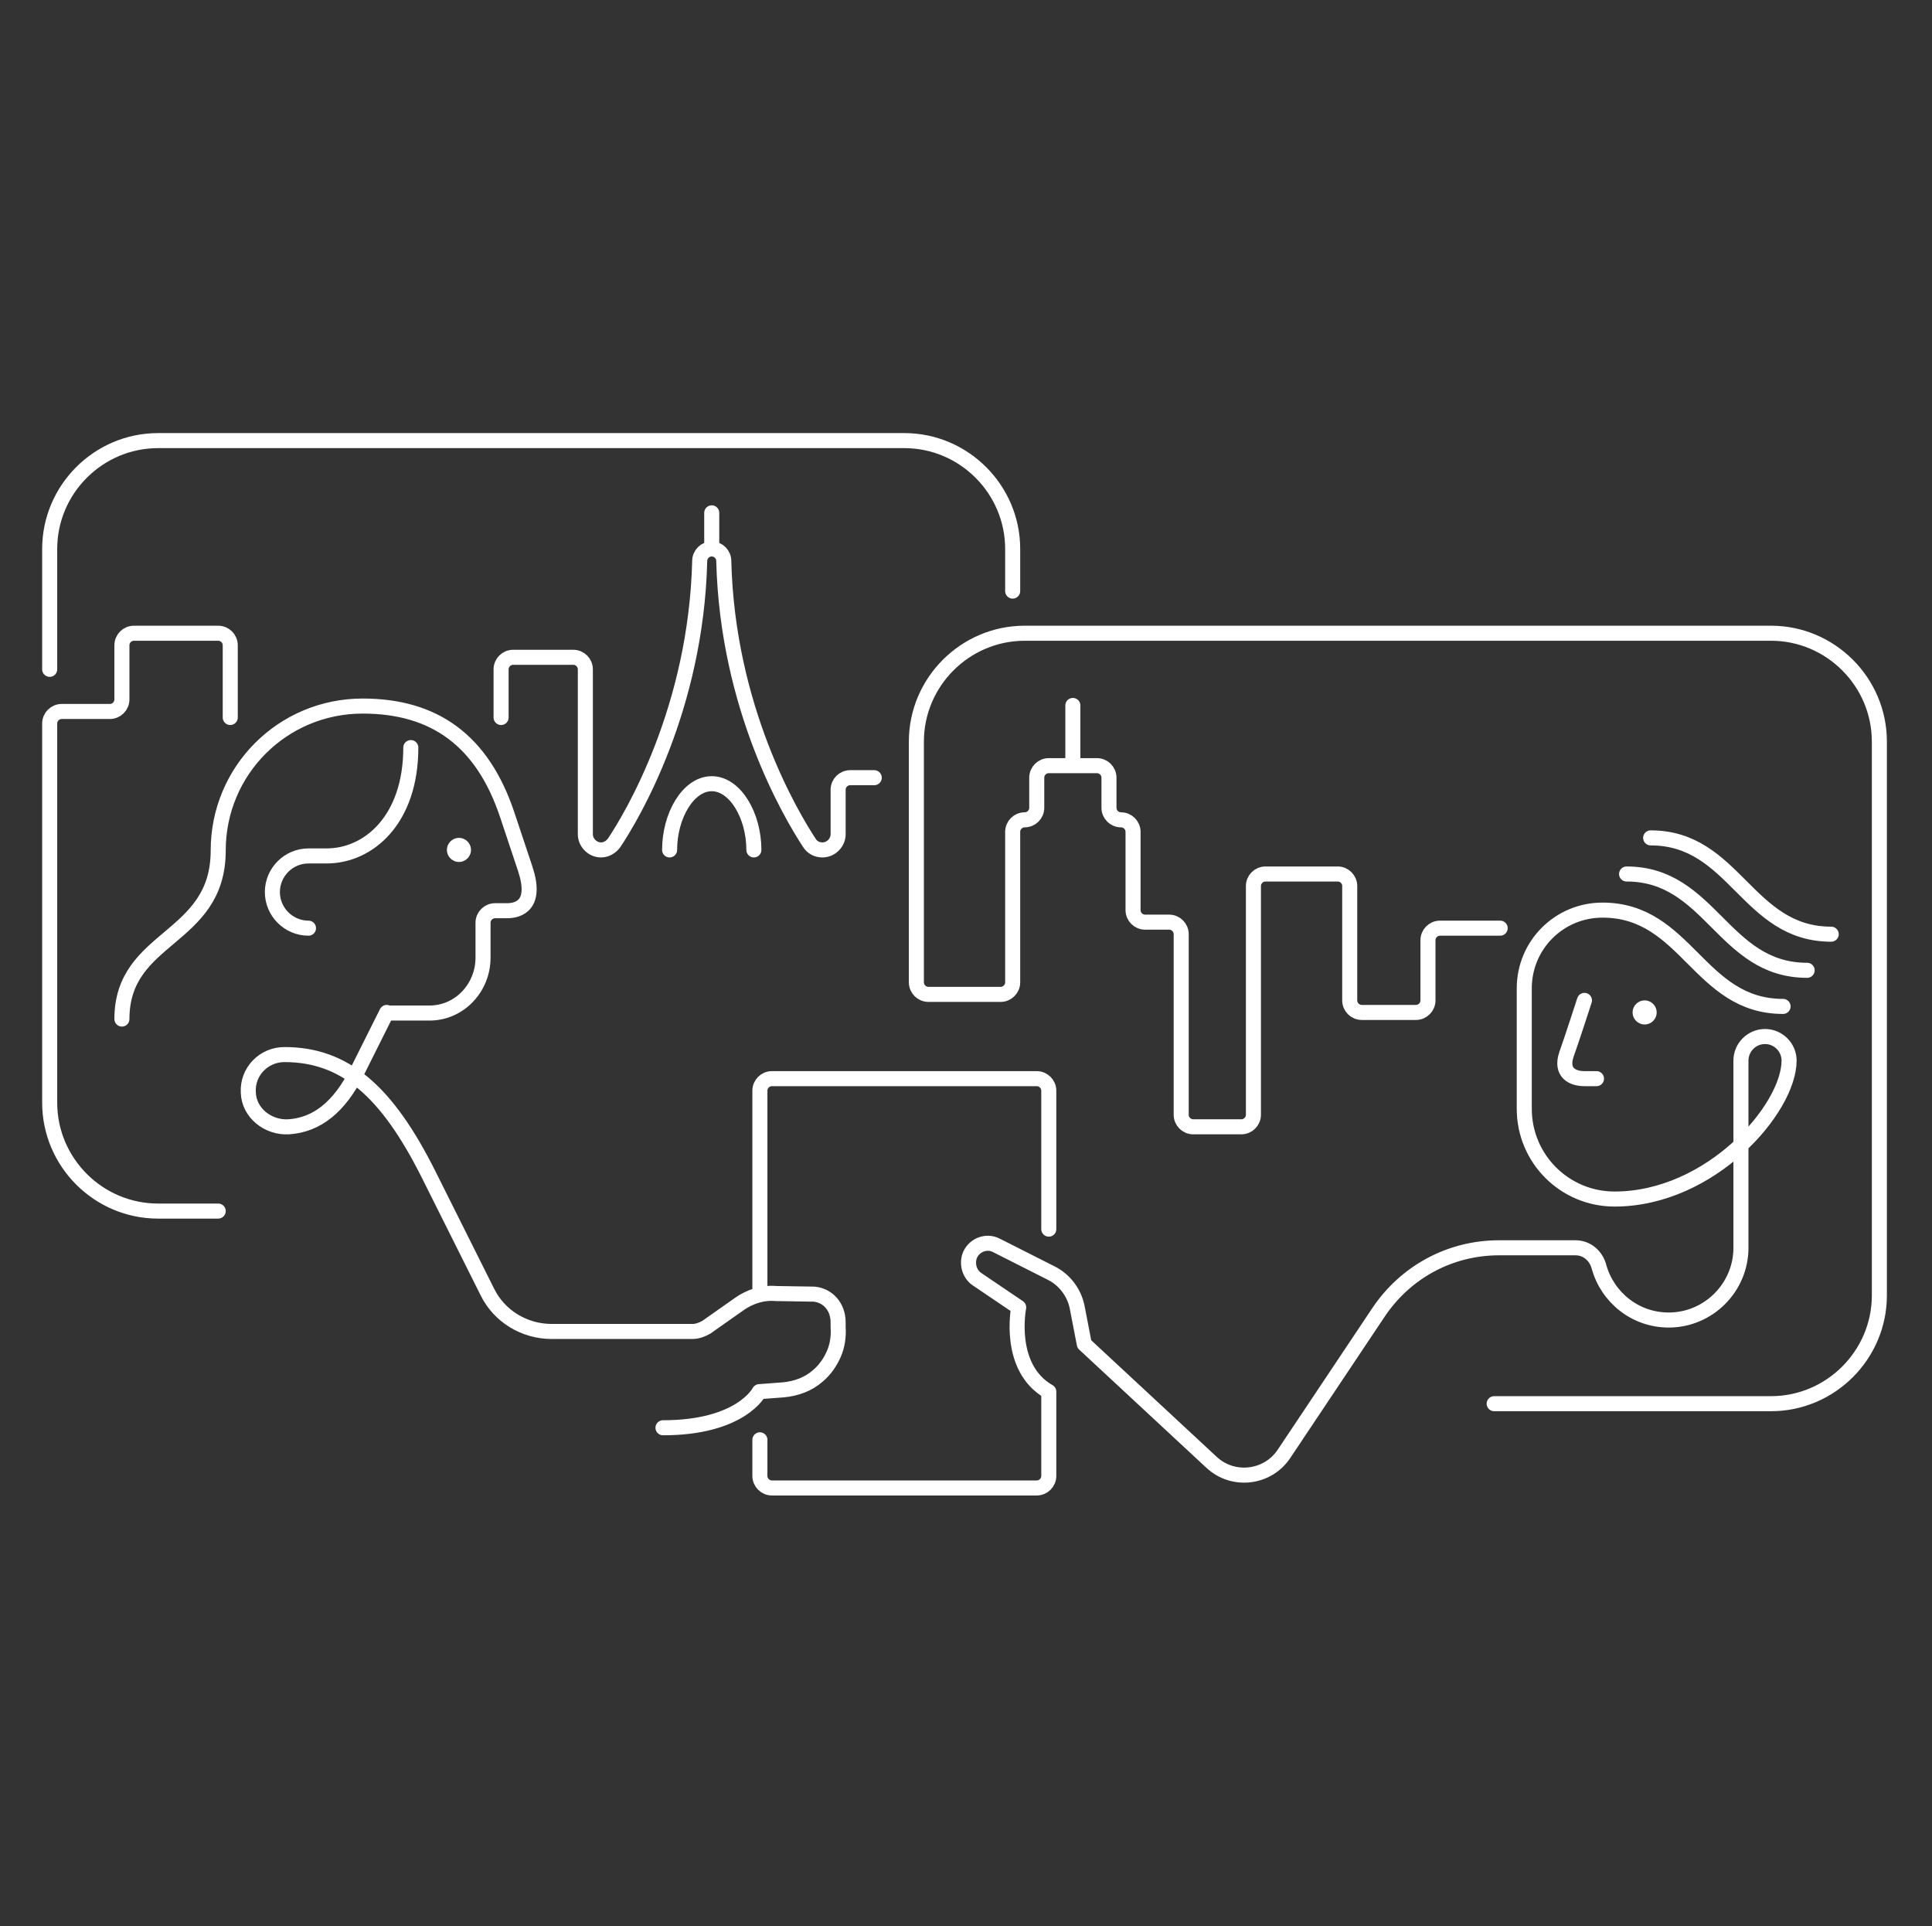 <svg width="321" height="320" viewBox="0 0 321 320" fill="none" xmlns="http://www.w3.org/2000/svg">
<rect x="0" y="0" width="321" height="320" fill="#333333" stroke="none"/>
<path d="M263.255 166.2C263.255 166.2 261.055 173 260.255 175.2C259.255 178.2 261.255 179.2 263.255 179.2H265.255M64.255 168.2L59.255 178.2C56.355 183.9 52.655 186.9 47.955 187.2C44.555 187.4 41.355 184.9 41.255 181.5C41.055 178 43.855 175.2 47.255 175.2C57.255 175.2 64.255 181.2 71.255 195.2L80.955 214.6C82.955 218.7 87.155 221.2 91.655 221.2H115.055C115.855 221.2 116.655 220.9 117.355 220.5L122.755 216.7C124.555 215.4 126.755 214.7 128.955 214.9L135.255 215C137.455 215.2 139.255 217 139.255 219.7V220.5C139.355 222 139.155 223.5 138.555 224.9C137.955 226.3 137.055 227.6 135.855 228.6C134.255 230 132.255 230.7 130.155 230.9L126.155 231.2C126.155 231.2 123.155 237.2 110.155 237.2M8.255 111.2V91.2C8.255 81.3 16.355 73.2 26.255 73.2H150.255C160.155 73.2 168.255 81.3 168.255 91.2V98.2M125.255 141.2C125.255 135.5 122.155 130.2 118.255 130.2C114.355 130.2 111.255 135.5 111.255 141.2M118.255 91.2V85.2M118.255 91.2C119.355 91.2 120.255 92.1 120.255 93.2C120.855 117.7 131.455 135.4 134.455 140C134.955 140.8 135.755 141.2 136.655 141.2C138.055 141.2 139.255 140 139.255 138.6V131.2C139.255 130.1 140.155 129.2 141.255 129.2H145.255M118.255 91.2C117.155 91.2 116.255 92.1 116.255 93.2C115.655 117.7 105.055 135.5 102.055 140C101.555 140.7 100.755 141.2 99.855 141.2C98.455 141.2 97.255 140 97.255 138.6V111.2C97.255 110.1 96.355 109.2 95.255 109.2H85.255C84.155 109.2 83.255 110.1 83.255 111.2V119.2M36.255 201.2H26.255C16.355 201.2 8.255 193.1 8.255 183.2V120.2C8.255 119.1 9.155 118.2 10.255 118.2H18.255C19.355 118.2 20.255 117.3 20.255 116.2V107.2C20.255 106.1 21.155 105.2 22.255 105.2H36.255C37.355 105.2 38.255 106.1 38.255 107.2V119.2M248.255 233.2H294.255C304.155 233.2 312.255 225.1 312.255 215.2V123.2C312.255 113.3 304.155 105.2 294.255 105.2H170.255C160.355 105.2 152.255 113.3 152.255 123.2V163.2C152.255 164.3 153.155 165.2 154.255 165.2H166.255C167.355 165.2 168.255 164.3 168.255 163.2V138.2C168.255 137.1 169.155 136.2 170.255 136.2C171.355 136.2 172.255 135.3 172.255 134.2V129.2C172.255 128.1 173.155 127.2 174.255 127.2H182.255C183.355 127.2 184.255 128.1 184.255 129.2V134.2C184.255 135.3 185.155 136.2 186.255 136.2C187.355 136.2 188.255 137.1 188.255 138.2V151.2C188.255 152.3 189.155 153.2 190.255 153.2H194.255C195.355 153.2 196.255 154.1 196.255 155.2V185.2C196.255 186.3 197.155 187.2 198.255 187.2H206.255C207.355 187.2 208.255 186.3 208.255 185.2V147.2C208.255 146.1 209.155 145.2 210.255 145.2H222.255C223.355 145.2 224.255 146.1 224.255 147.2V166.2C224.255 167.3 225.155 168.2 226.255 168.2H235.255C236.355 168.2 237.255 167.3 237.255 166.2V156.2C237.255 155.1 238.155 154.2 239.255 154.2H249.255M178.255 127.2V117.2M64.255 168.3H71.355C76.355 168.3 80.255 164.1 80.255 159.1V153.3C80.255 152.2 81.155 151.3 82.255 151.3H84.255C86.255 151.3 89.255 150.3 87.255 144.3L84.255 135.3C80.155 123.1 72.255 117.3 60.255 117.3C46.955 117.3 36.255 128 36.255 141.3C36.255 156.3 20.255 155.3 20.255 169.3M51.255 154.2C47.955 154.2 45.255 151.5 45.255 148.2C45.255 144.9 47.955 142.2 51.255 142.2H54.255C61.255 142.2 68.255 136.2 68.255 124.2M289.255 207.2V176.2C289.255 174 291.055 172.2 293.255 172.2C295.455 172.2 297.255 174 297.255 176.2C297.255 184.2 284.255 199.2 268.255 199.2C259.955 199.2 253.255 192.5 253.255 184.2V164.2C253.255 157 259.055 151.2 266.255 151.2C273.255 151.2 277.255 155.2 281.255 159.2C285.255 163.2 289.255 167.2 296.255 167.2M270.255 145.2C277.255 145.2 281.255 149.2 285.255 153.2C289.255 157.2 293.255 161.2 300.255 161.2M274.255 139.2C281.255 139.2 285.255 143.2 289.255 147.2C293.255 151.2 297.255 155.2 304.255 155.2M126.255 239.2V245.2C126.255 246.3 127.155 247.2 128.255 247.2H172.255C173.355 247.2 174.255 246.3 174.255 245.2V231.2C167.255 227.2 169.255 217.2 169.255 217.2L162.455 212.6C161.155 211.8 160.655 210.2 161.055 208.8C161.655 206.9 163.855 206 165.555 206.9L174.655 211.5C176.855 212.6 178.455 214.7 178.955 217.1L180.155 223.3L201.255 242.9C204.855 246.3 210.655 245.6 213.355 241.5L229.055 218C233.555 211.3 240.955 207.3 249.055 207.3H261.755C263.655 207.3 265.155 208.6 265.655 210.4C267.055 215.5 271.655 219.3 277.255 219.3C283.855 219.3 289.255 213.9 289.255 207.3M126.255 214.2V181.2C126.255 180.1 127.155 179.2 128.255 179.2H172.255C173.355 179.2 174.255 180.1 174.255 181.2V204.2" stroke="white" stroke-width="2.5" stroke-miterlimit="10" stroke-linecap="round" stroke-linejoin="round"/>
<path d="M76.255 143.2C77.359 143.2 78.255 142.305 78.255 141.2C78.255 140.095 77.359 139.2 76.255 139.2C75.15 139.2 74.255 140.095 74.255 141.2C74.255 142.305 75.15 143.2 76.255 143.2Z" fill="white"/>
<path d="M273.255 170.2C274.359 170.2 275.255 169.305 275.255 168.2C275.255 167.095 274.359 166.2 273.255 166.2C272.15 166.2 271.255 167.095 271.255 168.2C271.255 169.305 272.15 170.2 273.255 170.2Z" fill="white"/>
</svg>
